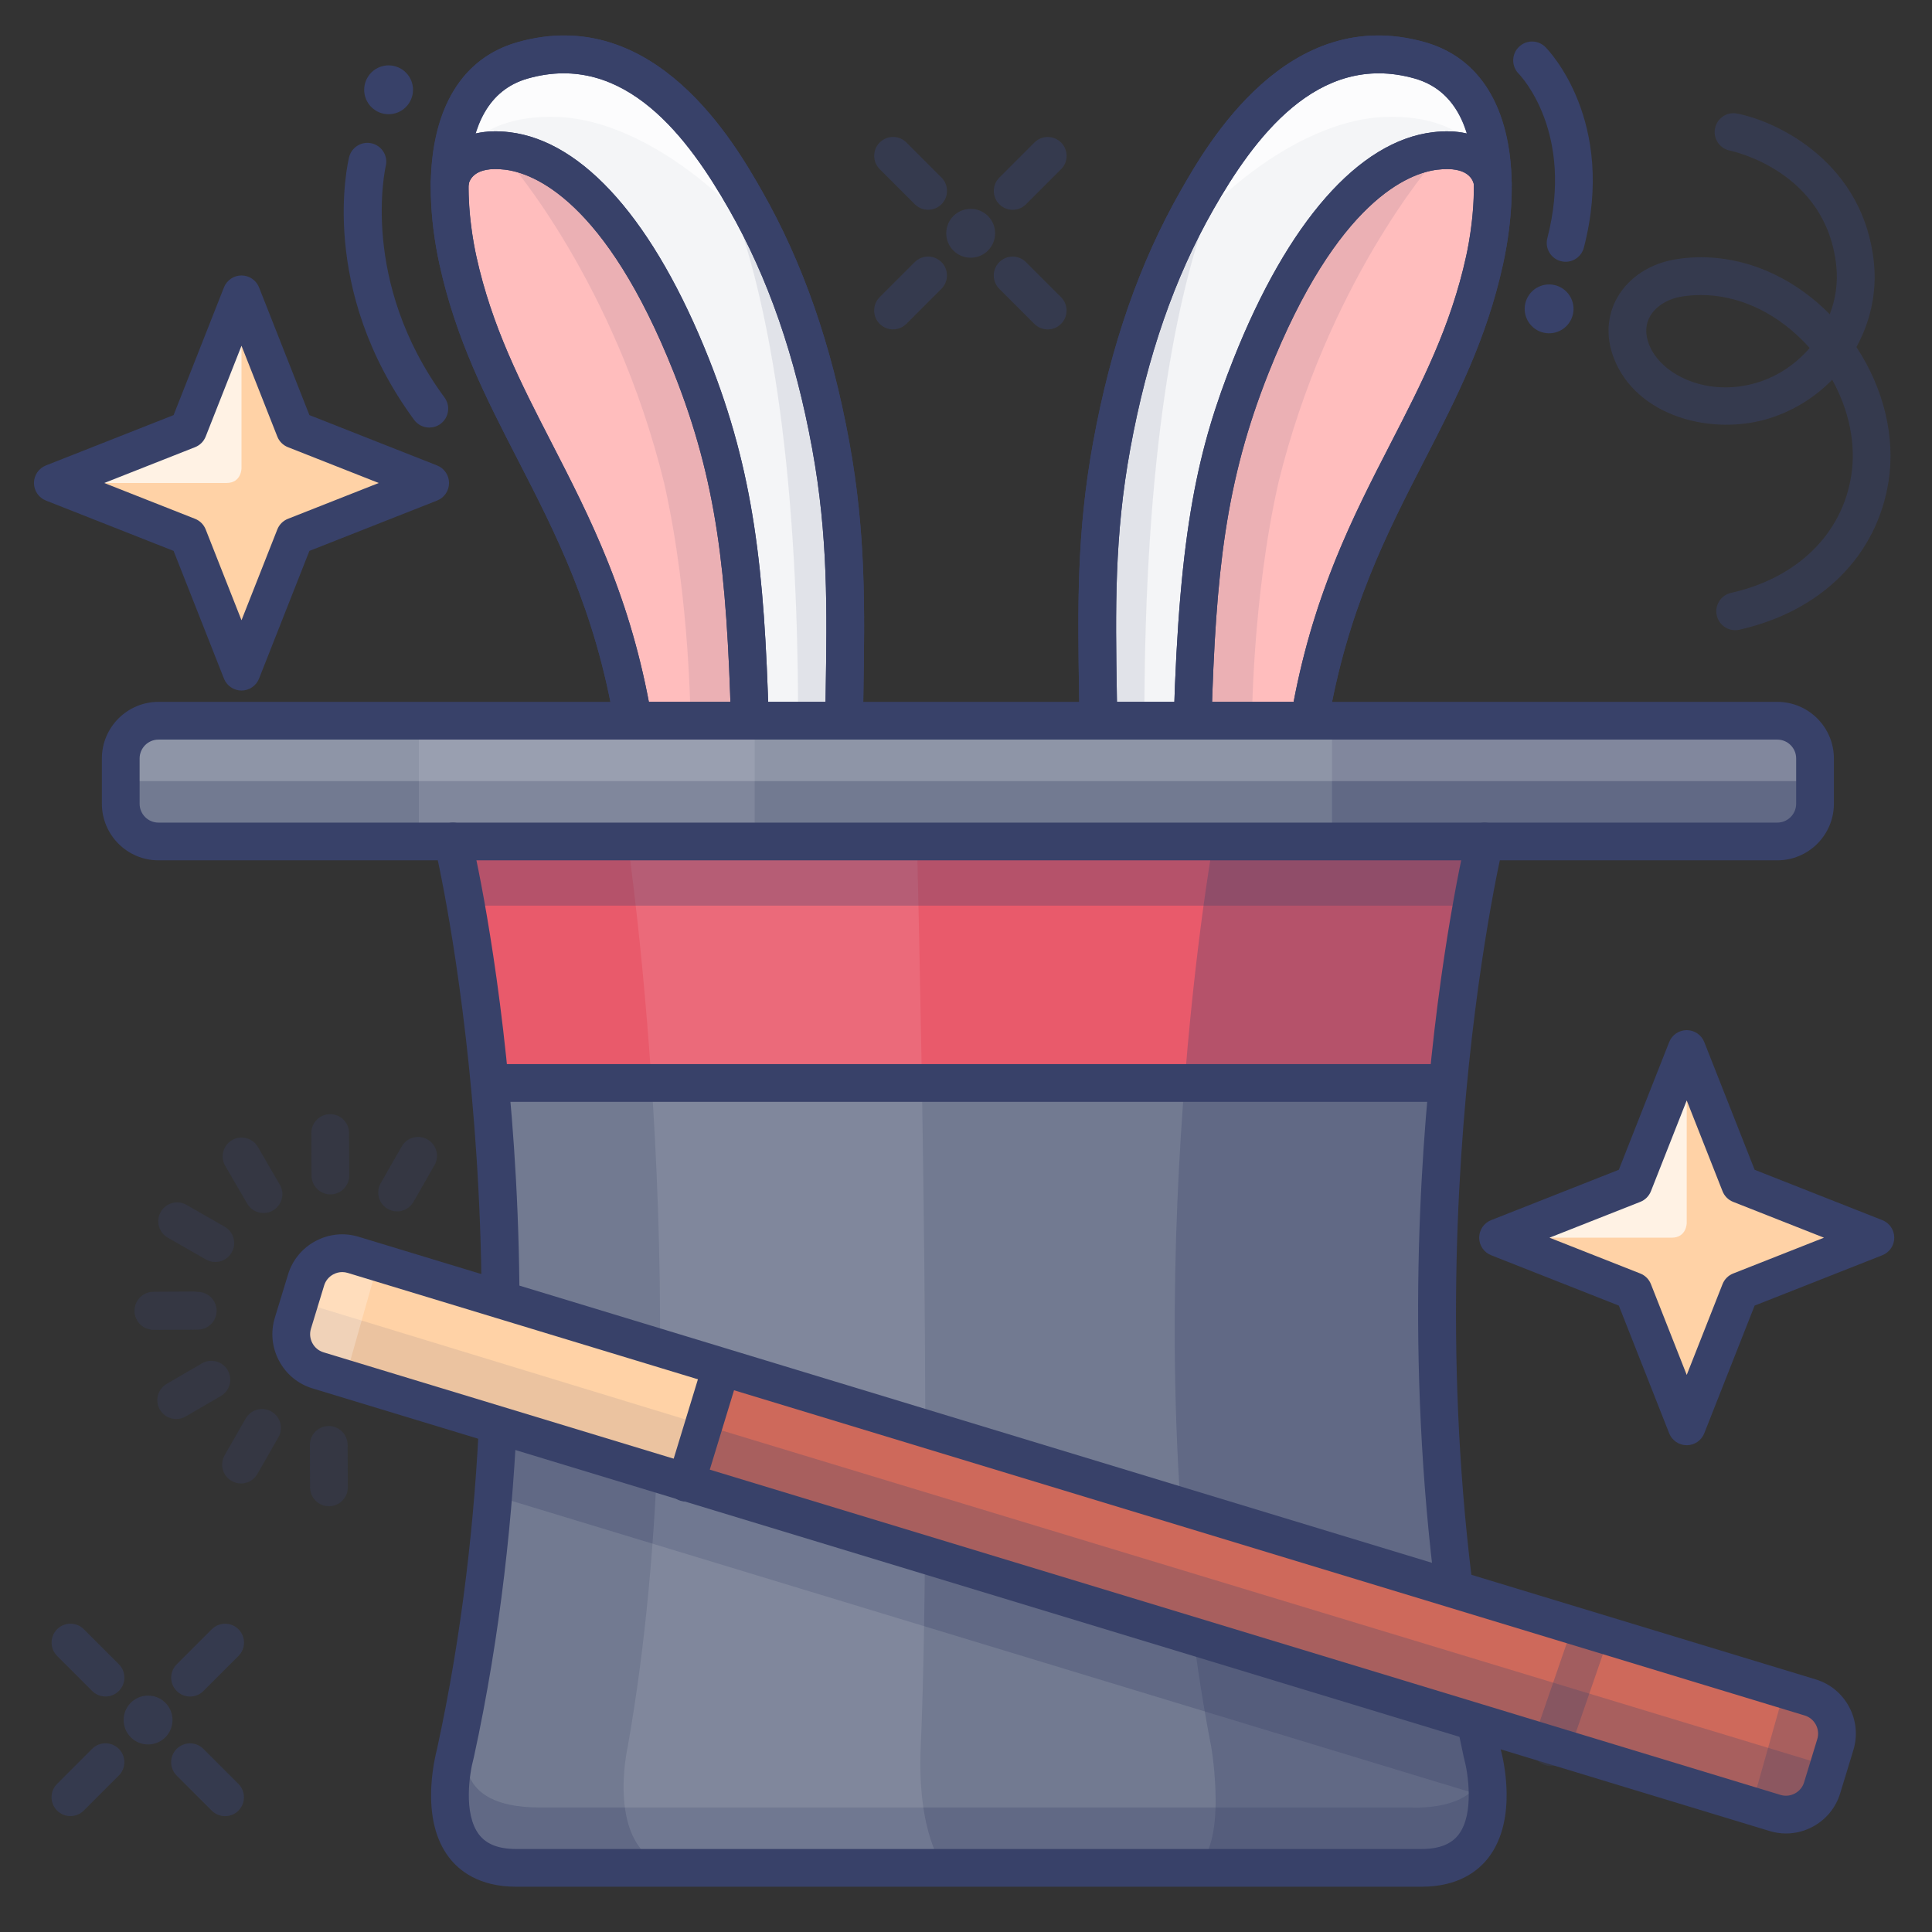 <?xml version="1.0" ?><svg enable-background="new 0 0 512 512" version="1.1" viewBox="0 0 512 512" xml:space="preserve" xmlns="http://www.w3.org/2000/svg" xmlns:xlink="http://www.w3.org/1999/xlink"><rect x="0" y="0" width="512" height="512" fill="#333333" stroke="none"/><g id="Colors"><g><g><path d="M120.04,223c0,0,28.084,115.805,0.631,241.708c0,0-8.52,30.292,16.093,30.292H376.73     c24.613,0,16.093-30.292,16.093-30.292C365.37,338.805,393.454,223,393.454,223" fill="#727A91"/></g></g><g opacity="0.3"><g><path d="M389.594,441.462L132.453,363.35c-1.469,10.868,0.076,22.173-0.872,33.179l262.93,79.87     C398.268,464.558,390.052,453.25,389.594,441.462z" fill="#384169"/></g></g><g><g><polygon fill="#E95A6B" points="120.04,223 130,287 381.867,287 391,223    "/></g></g><g opacity="0.3"><g><g><g><g><path d="M40.679,352.405c-2.753,0-4.99-2.228-5-4.983c-0.009-2.761,2.222-5.007,4.983-5.017l11.726-0.04        c0.006,0,0.012,0,0.018,0c2.753,0,4.99,2.228,5,4.983c0.009,2.761-2.222,5.007-4.983,5.017l-11.726,0.04        C40.691,352.405,40.685,352.405,40.679,352.405z" fill="#384169"/></g></g></g><g><g><g><path d="M105.229,321.029c-0.843,0-1.697-0.214-2.48-0.662c-2.396-1.373-3.226-4.428-1.853-6.824l5.571-9.726        c1.372-2.396,4.427-3.226,6.824-1.854c2.396,1.373,3.226,4.428,1.853,6.824l-5.571,9.726        C108.649,320.126,106.964,321.029,105.229,321.029z" fill="#384169"/></g></g></g><g><g><g><path d="M87.557,316.522c-2.75,0-4.986-2.223-5-4.977l-0.054-11.259c-0.013-2.761,2.215-5.01,4.976-5.023        c0.008,0,0.017,0,0.024,0c2.75,0,4.986,2.223,5,4.977l0.054,11.259c0.013,2.761-2.215,5.01-4.976,5.023        C87.573,316.522,87.565,316.522,87.557,316.522z" fill="#384169"/></g></g></g><g><g><g><path d="M69.836,321.467c-1.723,0-3.398-0.891-4.327-2.486l-5.821-10.006c-1.389-2.387-0.58-5.448,1.808-6.837        c2.386-1.389,5.446-0.579,6.836,1.808l5.821,10.006c1.389,2.387,0.58,5.448-1.808,6.837        C71.555,321.248,70.69,321.467,69.836,321.467z" fill="#384169"/></g></g></g><g><g><g><path d="M57.057,334.445c-0.843,0-1.697-0.214-2.48-0.662l-10.123-5.799c-2.396-1.373-3.226-4.428-1.853-6.824        c1.372-2.396,4.427-3.226,6.824-1.854l10.123,5.799c2.396,1.373,3.226,4.428,1.853,6.824        C60.477,333.542,58.792,334.445,57.057,334.445z" fill="#384169"/></g></g></g></g><g><g><g><g><path d="M40.679,352.345c-2.75,0-4.985-2.222-5-4.975c-0.014-2.761,2.213-5.011,4.974-5.025l10.582-0.055        c0.009,0,0.018,0,0.026,0c2.75,0,4.985,2.222,5,4.975c0.014,2.761-2.213,5.011-4.974,5.025l-10.582,0.055        C40.697,352.345,40.688,352.345,40.679,352.345z" fill="#384169"/></g></g></g><g><g><g><path d="M46.694,376.062c-1.723,0-3.398-0.891-4.327-2.486c-1.389-2.388-0.58-5.448,1.808-6.837l9.328-5.427        c2.386-1.39,5.448-0.579,6.836,1.808c1.389,2.388,0.58,5.448-1.808,6.837l-9.328,5.427        C48.413,375.844,47.548,376.062,46.694,376.062z" fill="#384169"/></g></g></g><g><g><g><path d="M63.869,393.133c-0.843,0-1.697-0.214-2.48-0.662c-2.396-1.373-3.226-4.428-1.853-6.824l5.571-9.726        c1.372-2.396,4.426-3.226,6.824-1.854c2.396,1.373,3.226,4.428,1.853,6.824l-5.571,9.726        C67.289,392.229,65.604,393.133,63.869,393.133z" fill="#384169"/></g></g></g><g><g><g><path d="M87.176,399.17c-2.75,0-4.986-2.223-5-4.977l-0.054-11.258c-0.013-2.761,2.215-5.01,4.976-5.023        c0.008,0,0.017,0,0.024,0c2.75,0,4.986,2.223,5,4.977l0.054,11.258c0.013,2.761-2.215,5.01-4.976,5.023        C87.192,399.17,87.184,399.17,87.176,399.17z" fill="#384169"/></g></g></g></g></g><g><g><path d="M471,223H42c-5.5,0-10-4.5-10-10v-12c0-5.5,4.5-10,10-10h429c5.5,0,10,4.5,10,10v12     C481,218.5,476.5,223,471,223z" fill="#727A91"/></g></g><g opacity="0.3"><g><rect fill="#384169" height="31" width="126" x="353" y="192"/></g></g><g opacity="0.2"><g><rect fill="#FFFFFF" height="16" width="448" x="33" y="191"/></g></g><g opacity="0.3"><g><path d="M321.333,224.333C321.333,224.333,299,350,321,463c0,0,4.641,27-4.679,32H380     c0,0,23.333-1.333,11.667-37.667C380,421,370.908,296,393.454,223L321.333,224.333z" fill="#384169"/></g></g><g opacity="0.3"><g><path d="M124,463c0,0-5,16,19,16s231,0,231,0s21.646,1.415,18.823-14.292c0,0,9.177,30.626-20.823,30.626     s-228,0-228,0S109,503,124,463z" fill="#384169"/></g></g><g opacity="0.1"><g><path d="M166.333,223c0,0,19.333,131,0,240c0,0-6,26.333,10.333,31.667H250c0,0-7-8.667-6-31.667     c3.26-74.989-1-240-1-240H166.333z" fill="#FFFFFF"/></g></g><g opacity="0.1"><g><rect fill="#FFFFFF" height="31" width="89" x="111" y="192"/></g></g><g opacity="0.3"><g><rect fill="#384169" height="17" width="268" x="123" y="223"/></g></g><g id="XMLID_45_"><g><g><g><path d="M220.152,118c4.761,26,3.916,46.95,3.547,73h-24.974c-1.19-41-4.047-65.19-15.475-94       c-14.284-36-32.14-55-48.805-57c-13.725-1.65-15.165,7.58-15.284,8.65c0.167-13.96,4.416-28.4,19.332-32.65       c31.664-9,51.031,22.95,59.042,37C209.272,73.58,216.093,95.86,220.152,118z" fill="#F4F5F7"/></g></g><g opacity="0.7"><g><path d="M119.25,45.75c0,0,4.75-15.75,28.75-14.75s50,25,56,37c0,0-15-49-54-55       C115,9,119.25,45.75,119.25,45.75z" fill="#FFFFFF"/></g></g><g><g><path d="M198.726,191h-30.95c-9.523-56-36.961-78.95-46.424-122c-1.214-5.54-2.286-12.86-2.19-20.32       c0-0.01,0-0.02,0-0.03c0.119-1.07,1.559-10.3,15.284-8.65c16.665,2,34.521,21,48.805,57       C194.679,125.81,197.535,150,198.726,191z" fill="#FFBDBD"/></g></g></g><g><g><g><path d="M223.7,196h-55.923c-2.438,0-4.521-1.758-4.929-4.162c-5.129-30.161-15.556-50.434-25.639-70.037       c-8.415-16.361-16.363-31.814-20.74-51.728c-1.111-5.071-2.412-12.899-2.307-21.426c0-0.019,0-0.038,0-0.057       c0.238-19.966,8.393-33.248,22.961-37.399c36.425-10.348,57.749,27.043,64.756,39.332c10.894,19.103,18.48,40.88,23.191,66.575       c4.426,24.164,4.105,44.067,3.735,67.114c-0.036,2.25-0.073,4.533-0.106,6.858C228.661,193.805,226.434,196,223.7,196z        M171.956,186h46.819c0.011-0.652,0.021-1.302,0.031-1.948c0.362-22.516,0.675-41.961-3.572-65.151       c-4.504-24.568-11.714-45.314-22.042-63.424c-10.497-18.407-27.445-42.033-53.332-34.667       c-10.224,2.913-15.507,12.291-15.699,27.872c0,0.021,0,0.041,0,0.062c-0.102,7.991,1.256,15.451,2.075,19.187       c4.097,18.639,11.757,33.531,19.866,49.297C156.068,136.605,166.359,156.613,171.956,186z" fill="#384169"/></g></g><g><g><path d="M198.723,196c-2.694,0-4.917-2.145-4.995-4.854c-1.149-39.603-3.706-63.515-15.124-92.302       c-18.241-45.971-37.374-52.994-44.753-53.879c-8.308-1.003-9.536,2.886-9.713,4.19c-0.009,0.097-0.021,0.192-0.035,0.287       c-0.337,2.434-2.426,4.308-4.953,4.308c-2.761,0-5-2.238-5-5c0-0.181,0.012-0.377,0.035-0.572       c0.002-0.027,0.005-0.055,0.008-0.08c0.153-1.378,1-6.148,5.453-9.678c3.807-3.016,8.987-4.155,15.397-3.384       c19.637,2.356,38.408,23.707,52.856,60.12c11.9,30.001,14.666,55.766,15.825,95.698c0.08,2.761-2.093,5.063-4.853,5.144       C198.821,195.999,198.772,196,198.723,196z M124.025,49.84c-0.001,0.003-0.001,0.006-0.002,0.009       C124.024,49.846,124.024,49.843,124.025,49.84z M124.027,49.831c0,0.002-0.001,0.005-0.002,0.007       C124.026,49.836,124.027,49.833,124.027,49.831z M124.029,49.822c0,0.002-0.001,0.004-0.001,0.006       C124.028,49.826,124.029,49.824,124.029,49.822z M124.031,49.814c0,0.001,0,0.002-0.001,0.003       C124.031,49.816,124.031,49.815,124.031,49.814z M124.033,49.808L124.033,49.808L124.033,49.808z" fill="#384169"/></g></g></g></g><g opacity="0.1"><g><path d="M135,43c0,0,28,32,41,85c7,31,7,64,7,64l15.609-4.795C198.609,187.205,200,61,135,43z" fill="#384169"/></g></g><g opacity="0.1"><g><path d="M177.047,26c0,0,34.453,22,34.453,164.5H224C224,190.5,234.094,77,177.047,26z" fill="#384169"/></g></g><g id="XMLID_46_"><g><g><g><path d="M294.625,118c-4.761,26-3.916,46.95-3.547,73h24.974c1.19-41,4.047-65.19,15.475-94       c14.284-36,32.14-55,48.805-57c13.725-1.65,15.165,7.58,15.284,8.65c-0.167-13.96-4.416-28.4-19.332-32.65       c-31.664-9-51.031,22.95-59.042,37C305.505,73.58,298.684,95.86,294.625,118z" fill="#F4F5F7"/></g></g><g opacity="0.7"><g><path d="M395.527,45.75c0,0-4.75-15.75-28.75-14.75s-50,25-56,37c0,0,15-49,54-55       C399.777,9,395.527,45.75,395.527,45.75z" fill="#FFFFFF"/></g></g><g><g><path d="M316.052,191h30.95c9.523-56,36.961-78.95,46.424-122c1.214-5.54,2.286-12.86,2.19-20.32       c0-0.01,0-0.02,0-0.03c-0.119-1.07-1.559-10.3-15.284-8.65c-16.665,2-34.521,21-48.805,57       C320.099,125.81,317.242,150,316.052,191z" fill="#FFBDBD"/></g></g></g><g><g><g><path d="M347.001,196h-55.923c-2.734,0-4.961-2.195-5-4.929c-0.033-2.325-0.07-4.608-0.106-6.858       c-0.371-23.047-0.691-42.95,3.735-67.113c4.711-25.696,12.297-47.474,23.191-66.576c7.007-12.289,28.336-49.682,64.753-39.333       c14.571,4.152,22.726,17.435,22.964,37.4c0,0.019,0,0.038,0,0.057c0.105,8.526-1.195,16.354-2.306,21.423       c-4.378,19.916-12.327,35.369-20.741,51.73c-10.083,19.604-20.51,39.876-25.639,70.037       C351.521,194.242,349.439,196,347.001,196z M296.002,186h46.819c5.596-29.387,15.887-49.395,25.854-68.773       c8.109-15.766,15.769-30.658,19.867-49.3c0.818-3.732,2.176-11.192,2.074-19.184c0-0.021,0-0.041,0-0.062       c-0.192-15.581-5.475-24.959-15.702-27.873c-25.885-7.354-42.833,16.262-53.329,34.668       c-10.328,18.109-17.538,38.855-22.042,63.425c-4.247,23.189-3.934,42.635-3.572,65.15       C295.981,184.698,295.992,185.348,296.002,186z" fill="#384169"/></g></g><g><g><path d="M316.055,196c-0.049,0-0.099-0.001-0.148-0.002c-2.76-0.08-4.933-2.383-4.853-5.144       c1.478-50.896,6.488-72.16,15.825-95.698c14.448-36.413,33.22-57.764,52.857-60.121c6.409-0.768,11.59,0.369,15.396,3.385       c4.403,3.489,5.28,8.192,5.448,9.63c0.032,0.234,0.048,0.466,0.048,0.7c0,2.762-2.239,5-5,5c-2.5,0-4.57-1.834-4.941-4.229       c-0.023-0.133-0.04-0.268-0.052-0.402c-0.193-1.336-1.47-5.141-9.706-4.154c-7.381,0.886-26.514,7.909-44.755,53.88       c-11.418,28.787-13.975,52.699-15.124,92.302C320.971,193.855,318.749,196,316.055,196z" fill="#384169"/></g></g></g></g><g opacity="0.1"><g><path d="M379.777,43c0,0-28,32-41,85c-7,31-7,64-7,64l-15.609-4.795C316.168,187.205,314.777,61,379.777,43z" fill="#384169"/></g></g><g opacity="0.1"><g><path d="M337.73,26c0,0-34.453,22-34.453,164.5h-12.5C290.777,190.5,280.684,77,337.73,26z" fill="#384169"/></g></g></g><g id="Lines"><g opacity="0.5"><g><g><path d="M268.371,55.599c-1.28,0-2.559-0.488-3.536-1.465c-1.953-1.952-1.953-5.118,0-7.07l9.291-9.291      c1.952-1.953,5.118-1.953,7.071,0c1.953,1.952,1.953,5.118,0,7.07l-9.291,9.291C270.931,55.11,269.651,55.599,268.371,55.599z" fill="#384169"/></g></g><g><g><path d="M236.662,87.284c-1.28,0-2.559-0.488-3.536-1.465c-1.953-1.952-1.953-5.118,0-7.07l9.291-9.29      c1.954-1.953,5.119-1.952,7.071,0c1.953,1.952,1.953,5.118,0,7.07l-9.291,9.29C239.221,86.796,237.941,87.284,236.662,87.284z" fill="#384169"/></g></g><g><g><path d="M277.65,87.296c-1.28,0-2.559-0.488-3.536-1.465l-9.291-9.29c-1.953-1.952-1.953-5.118,0-7.07      c1.952-1.953,5.118-1.953,7.071,0l9.291,9.29c1.953,1.952,1.953,5.118,0,7.07C280.209,86.808,278.93,87.296,277.65,87.296z" fill="#384169"/></g></g><g><g><path d="M245.964,55.587c-1.28,0-2.559-0.488-3.536-1.465l-9.291-9.291c-1.953-1.952-1.953-5.118,0-7.07      c1.954-1.953,5.119-1.952,7.071,0l9.291,9.291c1.953,1.952,1.953,5.118,0,7.07C248.523,55.099,247.243,55.587,245.964,55.587z" fill="#384169"/></g></g><g><g><path d="M250.767,61.823c0-3.575,2.896-6.473,6.473-6.473c3.574,0,6.473,2.898,6.473,6.473      c0,3.575-2.898,6.474-6.473,6.474C253.664,68.296,250.767,65.397,250.767,61.823z" fill="#384169"/></g></g></g><g opacity="0.5"><g><g><path d="M50.371,449.599c-1.28,0-2.559-0.488-3.536-1.465c-1.953-1.952-1.953-5.118,0-7.07l9.291-9.291      c1.952-1.953,5.118-1.953,7.071,0c1.953,1.952,1.953,5.118,0,7.07l-9.291,9.291C52.931,449.11,51.651,449.599,50.371,449.599z" fill="#384169"/></g></g><g><g><path d="M18.662,481.284c-1.28,0-2.559-0.488-3.536-1.465c-1.953-1.952-1.953-5.118,0-7.07l9.291-9.29      c1.954-1.953,5.119-1.952,7.071,0c1.953,1.952,1.953,5.118,0,7.07l-9.291,9.29C21.221,480.796,19.941,481.284,18.662,481.284z" fill="#384169"/></g></g><g><g><path d="M59.65,481.296c-1.28,0-2.559-0.488-3.536-1.465l-9.291-9.29c-1.953-1.952-1.953-5.118,0-7.07      c1.952-1.953,5.118-1.953,7.071,0l9.291,9.29c1.953,1.952,1.953,5.118,0,7.07C62.209,480.808,60.93,481.296,59.65,481.296z" fill="#384169"/></g></g><g><g><path d="M27.964,449.587c-1.28,0-2.559-0.488-3.536-1.465l-9.291-9.291c-1.953-1.952-1.953-5.118,0-7.07      c1.954-1.953,5.119-1.952,7.071,0l9.291,9.291c1.953,1.952,1.953,5.118,0,7.07C30.523,449.099,29.243,449.587,27.964,449.587z" fill="#384169"/></g></g><g><g><path d="M32.767,455.823c0-3.575,2.896-6.473,6.473-6.473c3.574,0,6.473,2.898,6.473,6.473      c0,3.575-2.898,6.474-6.473,6.474C35.664,462.296,32.767,459.397,32.767,455.823z" fill="#384169"/></g></g></g><g opacity="0.5"><g><path d="M459.838,167.001c-2.288,0-4.352-1.58-4.874-3.906c-0.605-2.694,1.089-5.369,3.784-5.974     c17.495-3.926,29.403-15.54,31.854-31.068c1.314-8.325-0.576-17.367-5.056-25.424c-4.417,4.525-9.953,8.062-16.28,10.116     c-15.313,4.971-35.702-0.272-41.643-16.003c-2.098-5.556-1.725-11.245,1.051-16.02c3.08-5.3,8.745-8.955,15.541-10.028     c14.327-2.26,29.081,2.98,40.485,14.383c0.071,0.071,0.143,0.144,0.214,0.215c1.525-3.994,2.176-8.307,1.745-12.625     c-2.517-25.161-27.211-30.55-28.261-30.768c-2.698-0.558-4.445-3.194-3.896-5.895c0.549-2.7,3.172-4.447,5.872-3.908     c11.392,2.278,33.625,13.481,36.234,39.575c0.789,7.885-0.957,15.618-4.641,22.307c7.182,10.863,10.385,23.772,8.512,35.633     c-3.115,19.73-17.897,34.41-39.542,39.268C460.569,166.961,460.201,167.001,459.838,167.001z M450.773,78.181     c-1.67,0-3.339,0.129-4.998,0.391c-3.755,0.594-6.917,2.528-8.456,5.177c-1.271,2.186-1.385,4.696-0.341,7.461     c3.103,8.217,15.856,14.357,29.199,10.024c5.299-1.72,9.902-4.924,13.405-9.011c-0.628-0.708-1.28-1.399-1.954-2.074     C469.872,82.392,460.309,78.181,450.773,78.181z" fill="#384169"/></g></g><g><g><g><path d="M415.424,86.087c-2.339,2.704-6.425,3.001-9.13,0.662c-2.703-2.338-3-6.425-0.661-9.13      c2.338-2.703,6.426-3,9.129-0.662C417.467,79.297,417.762,83.384,415.424,86.087z" fill="#384169"/></g></g></g><g><g><g><path d="M108.954,26.299c-1.382,3.297-5.173,4.85-8.471,3.468c-3.296-1.382-4.849-5.174-3.467-8.471      c1.382-3.296,5.175-4.849,8.471-3.468C108.784,19.21,110.335,23.003,108.954,26.299z" fill="#384169"/></g></g></g><g><g><path d="M471,228H42c-8.271,0-15-6.729-15-15v-12c0-8.271,6.729-15,15-15h429c8.271,0,15,6.729,15,15v12     C486,221.271,479.271,228,471,228z M42,196c-2.757,0-5,2.243-5,5v12c0,2.757,2.243,5,5,5h429c2.757,0,5-2.243,5-5v-12     c0-2.757-2.243-5-5-5H42z" fill="#384169"/></g></g><g><g><path d="M376.73,500H136.764c-9.828,0-15.112-4.251-17.813-7.817c-3.499-4.617-5.06-10.947-4.641-18.813     c0.265-4.969,1.271-8.98,1.502-9.847c26.855-123.31-0.353-238.197-0.631-239.344c-0.65-2.684,0.998-5.387,3.681-6.038     c2.682-0.646,5.386,0.998,6.038,3.681c0.29,1.198,7.155,29.848,10.735,74.419c3.302,41.111,4.234,103.896-10.078,169.533     c-0.021,0.097-0.045,0.192-0.072,0.288c-1.026,3.703-2.771,14.551,1.448,20.098c1.966,2.584,5.182,3.841,9.832,3.841H376.73     c4.658,0,7.877-1.261,9.842-3.855c4.218-5.568,2.405-16.643,1.437-20.083c-0.026-0.095-0.051-0.191-0.072-0.288     c-14.312-65.638-13.379-128.422-10.078-169.533c3.58-44.571,10.445-73.221,10.735-74.419c0.651-2.683,3.354-4.328,6.037-3.681     c2.684,0.65,4.332,3.354,3.682,6.037c-0.278,1.147-27.459,116.132-0.635,239.33c0.673,2.466,4.617,18.441-3.135,28.675     C391.842,495.749,386.559,500,376.73,500z M120.671,464.708h0.01H120.671z" fill="#384169"/></g></g><g><g><g><polygon fill="#FFD2A6" points="461.142,313.858 497,328 461.142,342.142 447,378 432.858,342.142 397,328 432.858,313.858       447,278     "/></g></g><g opacity="0.7"><g><path d="M447,285v39.091c0,0,0,3.909-4,3.909s-43.464,0-43.464,0L433,313.341L447,285z" fill="#FFFFFF"/></g></g><g><g><path d="M447,383c-2.053,0-3.898-1.256-4.651-3.165l-13.345-33.838l-33.838-13.346      c-1.91-0.754-3.166-2.598-3.166-4.651s1.255-3.897,3.166-4.651l33.838-13.346l13.345-33.838      c0.753-1.909,2.598-3.165,4.651-3.165s3.898,1.256,4.651,3.165l13.345,33.838l33.838,13.346c1.91,0.754,3.166,2.598,3.166,4.651      s-1.255,3.897-3.166,4.651l-33.838,13.346l-13.345,33.838C450.898,381.744,449.053,383,447,383z M410.627,328l24.065,9.491      c1.289,0.508,2.309,1.528,2.817,2.816L447,364.372l9.491-24.064c0.508-1.288,1.528-2.309,2.817-2.816L483.373,328l-24.065-9.491      c-1.289-0.508-2.309-1.528-2.817-2.816L447,291.628l-9.491,24.064c-0.508,1.288-1.528,2.309-2.817,2.816L410.627,328z" fill="#384169"/></g></g></g><g><g><g><polygon fill="#FFD2A6" points="78.142,113.858 114,128 78.142,142.142 64,178 49.858,142.142 14,128 49.858,113.858 64,78           "/></g></g><g opacity="0.7"><g><path d="M64,85v39.091c0,0,0,3.909-4,3.909s-43.464,0-43.464,0L50,113.341L64,85z" fill="#FFFFFF"/></g></g><g><g><path d="M64,183c-2.053,0-3.898-1.256-4.651-3.165l-13.345-33.838l-33.838-13.346      C10.255,131.897,9,130.054,9,128s1.255-3.897,3.166-4.651l33.838-13.346l13.345-33.838C60.102,74.256,61.947,73,64,73      s3.898,1.256,4.651,3.165l13.345,33.838l33.838,13.346c1.91,0.754,3.166,2.598,3.166,4.651s-1.255,3.897-3.166,4.651      l-33.838,13.346l-13.345,33.838C67.898,181.744,66.053,183,64,183z M27.627,128l24.065,9.491      c1.289,0.508,2.309,1.528,2.817,2.816L64,164.372l9.491-24.064c0.508-1.288,1.528-2.309,2.817-2.816L100.373,128l-24.065-9.491      c-1.289-0.508-2.309-1.528-2.817-2.816L64,91.628l-9.491,24.064c-0.508,1.288-1.528,2.309-2.817,2.816L27.627,128z" fill="#384169"/></g></g></g><g><g><path d="M167.771,196.001c-2.394,0-4.509-1.724-4.923-4.163c-5.129-30.163-15.556-50.437-25.639-70.041     c-8.414-16.359-16.361-31.812-20.74-51.723c-5.304-24.119-2.662-52.254,20.659-58.883c36.408-10.346,57.741,27.043,64.751,39.331     C212.78,69.63,220.366,91.407,225.07,117.1c4.424,24.155,4.104,44.052,3.732,67.09c-0.037,2.258-0.073,4.549-0.106,6.882     c-0.039,2.736-2.27,4.929-4.998,4.929c-0.024,0-0.048,0-0.072-0.001c-2.761-0.039-4.968-2.309-4.929-5.07     c0.033-2.339,0.07-4.637,0.107-6.9c0.363-22.508,0.676-41.945-3.569-65.128c-4.499-24.564-11.708-45.311-22.042-63.423     c-10.501-18.406-27.454-42.026-53.332-34.667c-21.487,6.107-15.121,40.319-13.626,47.115c4.1,18.642,11.758,33.532,19.866,49.297     c10.43,20.281,21.216,41.252,26.604,72.939c0.463,2.722-1.369,5.304-4.091,5.768     C168.331,195.978,168.049,196.001,167.771,196.001z" fill="#384169"/></g></g><g><g><path d="M198.723,196c-2.694,0-4.917-2.145-4.995-4.854c-1.149-39.61-3.706-63.524-15.124-92.302     c-18.241-45.971-37.374-52.994-44.753-53.879c-8.421-1.019-9.569,2.99-9.72,4.241l0.01-0.115l-9.977-0.682     c0.041-0.593,0.531-5.897,5.233-9.791c3.821-3.164,9.084-4.367,15.645-3.583c19.638,2.357,38.409,23.708,52.857,60.121     c11.9,29.99,14.666,55.758,15.825,95.698c0.08,2.761-2.093,5.063-4.853,5.144C198.821,195.999,198.772,196,198.723,196z" fill="#384169"/></g></g><g><g><path d="M347.007,196.001c-0.278,0-0.56-0.023-0.844-0.071c-2.722-0.464-4.554-3.046-4.091-5.768     c5.389-31.688,16.174-52.658,26.604-72.939c8.108-15.765,15.767-30.655,19.866-49.297c1.494-6.796,7.861-41.008-13.626-47.115     c-25.877-7.354-42.831,16.262-53.332,34.667c-10.333,18.112-17.543,38.858-22.041,63.423c-4.246,23.183-3.933,42.62-3.57,65.128     c0.037,2.264,0.074,4.562,0.107,6.9c0.039,2.762-2.167,5.031-4.929,5.07C291.128,196,291.104,196,291.08,196     c-2.729,0-4.959-2.192-4.998-4.929c-0.033-2.333-0.07-4.624-0.106-6.882c-0.372-23.038-0.692-42.935,3.732-67.09     c4.705-25.692,12.291-47.47,23.192-66.577c7.01-12.288,28.341-49.677,64.751-39.331c23.32,6.629,25.962,34.764,20.659,58.883     c-4.379,19.91-12.326,35.363-20.74,51.723c-10.083,19.604-20.51,39.878-25.639,70.041     C351.516,194.276,349.4,196.001,347.007,196.001z" fill="#384169"/></g></g><g><g><path d="M316.055,196c-0.049,0-0.099-0.001-0.148-0.002c-2.76-0.08-4.933-2.383-4.853-5.144     c1.478-50.907,6.489-72.168,15.825-95.698c14.448-36.413,33.219-57.764,52.857-60.121c6.558-0.787,11.823,0.419,15.645,3.583     c4.702,3.894,5.193,9.198,5.233,9.791l-9.977,0.682l0.01,0.115c-0.151-1.251-1.3-5.265-9.72-4.241     c-7.379,0.885-26.513,7.908-44.753,53.879c-11.418,28.777-13.975,52.691-15.124,92.302C320.971,193.855,318.749,196,316.055,196z     " fill="#384169"/></g></g><g><g><path d="M414.904,69.374c-0.414,0-0.834-0.052-1.253-0.16c-2.674-0.689-4.282-3.417-3.591-6.091     c7.226-27.989-7.006-42.984-7.616-43.609c-1.92-1.968-1.902-5.128,0.054-7.06c1.955-1.933,5.094-1.936,7.038,0.011     c0.776,0.776,18.919,19.407,10.206,53.158C419.16,67.877,417.129,69.374,414.904,69.374z" fill="#384169"/></g></g><g><g><path d="M113.777,113.309c-1.537,0-3.053-0.705-4.033-2.039C84.26,76.598,92.166,43.066,92.515,41.656     c0.664-2.681,3.375-4.315,6.055-3.652c2.676,0.662,4.31,3.364,3.656,6.04l0,0c-0.073,0.303-7.024,30.555,15.577,61.304     c1.635,2.225,1.158,5.354-1.067,6.989C115.843,112.993,114.806,113.309,113.777,113.309z" fill="#384169"/></g></g><g><g><path d="M383,292H130c-2.761,0-5-2.238-5-5s2.239-5,5-5h253c2.761,0,5,2.238,5,5S385.761,292,383,292z" fill="#384169"/></g></g><g><g><g><path d="M470.395,480.45L84.261,363.155c-5.26-1.606-8.25-7.224-6.644-12.484l3.504-11.477      c1.606-5.26,7.224-8.25,12.484-6.644l386.134,117.296c5.26,1.606,8.25,7.224,6.644,12.484l-3.504,11.477      C481.273,479.067,475.655,482.057,470.395,480.45z" fill="#CE695B"/></g></g><g opacity="0.3"><g><path d="M411,468.001c-0.541,0-1.091-0.088-1.63-0.274c-2.611-0.899-3.997-3.746-3.097-6.356l10-29      c0.901-2.611,3.75-3.996,6.357-3.097c2.611,0.899,3.997,3.746,3.097,6.356l-10,29C415.013,466.701,413.074,468.001,411,468.001z      " fill="#384169"/></g></g><g><g><path d="M172.251,390.021l-87.99-26.866c-5.26-1.606-8.25-7.224-6.644-12.484l3.504-11.477      c1.606-5.26,7.224-8.25,12.484-6.644l87.99,26.866c5.26,1.606,8.25,7.224,6.644,12.484l-3.504,11.477      C183.129,388.637,177.511,391.627,172.251,390.021z" fill="#FFD2A6"/></g></g><g opacity="0.1"><g><path d="M79.369,344.932l-4.672,15.303l107.557,32.84c1.142-5.202,2.742-10.543,4.234-15.436L79.369,344.932z" fill="#384169"/></g></g><g opacity="0.25"><g><path d="M484.631,468.068l-298.143-90.43c-1.493,4.894-3.092,10.235-4.234,15.436l297.705,90.296      L484.631,468.068z" fill="#384169"/></g></g><g opacity="0.25"><g><path d="M472.39,449.676l-7.636,26.984c4.893,1.494,10.226,3.119,15.315,4.633l7.624-26.944L472.39,449.676z" fill="#384169"/></g></g><g opacity="0.25"><g><path d="M84.39,331.676l-7.636,26.984c4.893,1.494,10.226,3.119,15.315,4.633l7.624-26.944L84.39,331.676z" fill="#FFFFFF"/></g></g><g><g><path d="M473.312,485.89c-1.466,0-2.938-0.218-4.378-0.657L82.808,367.938c-3.828-1.168-6.972-3.763-8.857-7.307      c-1.886-3.544-2.282-7.601-1.116-11.422l3.504-11.477c1.167-3.821,3.761-6.965,7.305-8.851      c3.544-1.887,7.601-2.282,11.422-1.115l386.126,117.294c3.828,1.168,6.972,3.763,8.857,7.307      c1.886,3.544,2.282,7.601,1.116,11.422l-3.504,11.477c-1.167,3.821-3.761,6.965-7.305,8.851      C478.147,485.293,475.738,485.89,473.312,485.89z M90.699,337.116c-0.811,0-1.616,0.2-2.357,0.595      c-1.186,0.631-2.052,1.676-2.438,2.942l-3.504,11.477c-0.387,1.267-0.252,2.618,0.379,3.804      c0.631,1.186,1.676,2.052,2.942,2.438l386.127,117.294c0.002,0.001,0.005,0.002,0.007,0.002      c1.267,0.389,2.618,0.253,3.803-0.379c1.186-0.631,2.052-1.676,2.438-2.942l3.504-11.477c0.387-1.267,0.252-2.618-0.379-3.804      c-0.631-1.186-1.676-2.052-2.942-2.438L92.152,337.334C91.674,337.188,91.186,337.116,90.699,337.116z" fill="#384169"/></g></g><g><g><path d="M181.817,397.941c-0.484,0-0.976-0.07-1.462-0.219c-2.641-0.807-4.128-3.602-3.322-6.242l9.052-29.648      c0.807-2.641,3.605-4.123,6.242-3.322c2.641,0.807,4.128,3.602,3.322,6.242l-9.052,29.648      C185.939,396.555,183.958,397.941,181.817,397.941z" fill="#384169"/></g></g></g></g></svg>